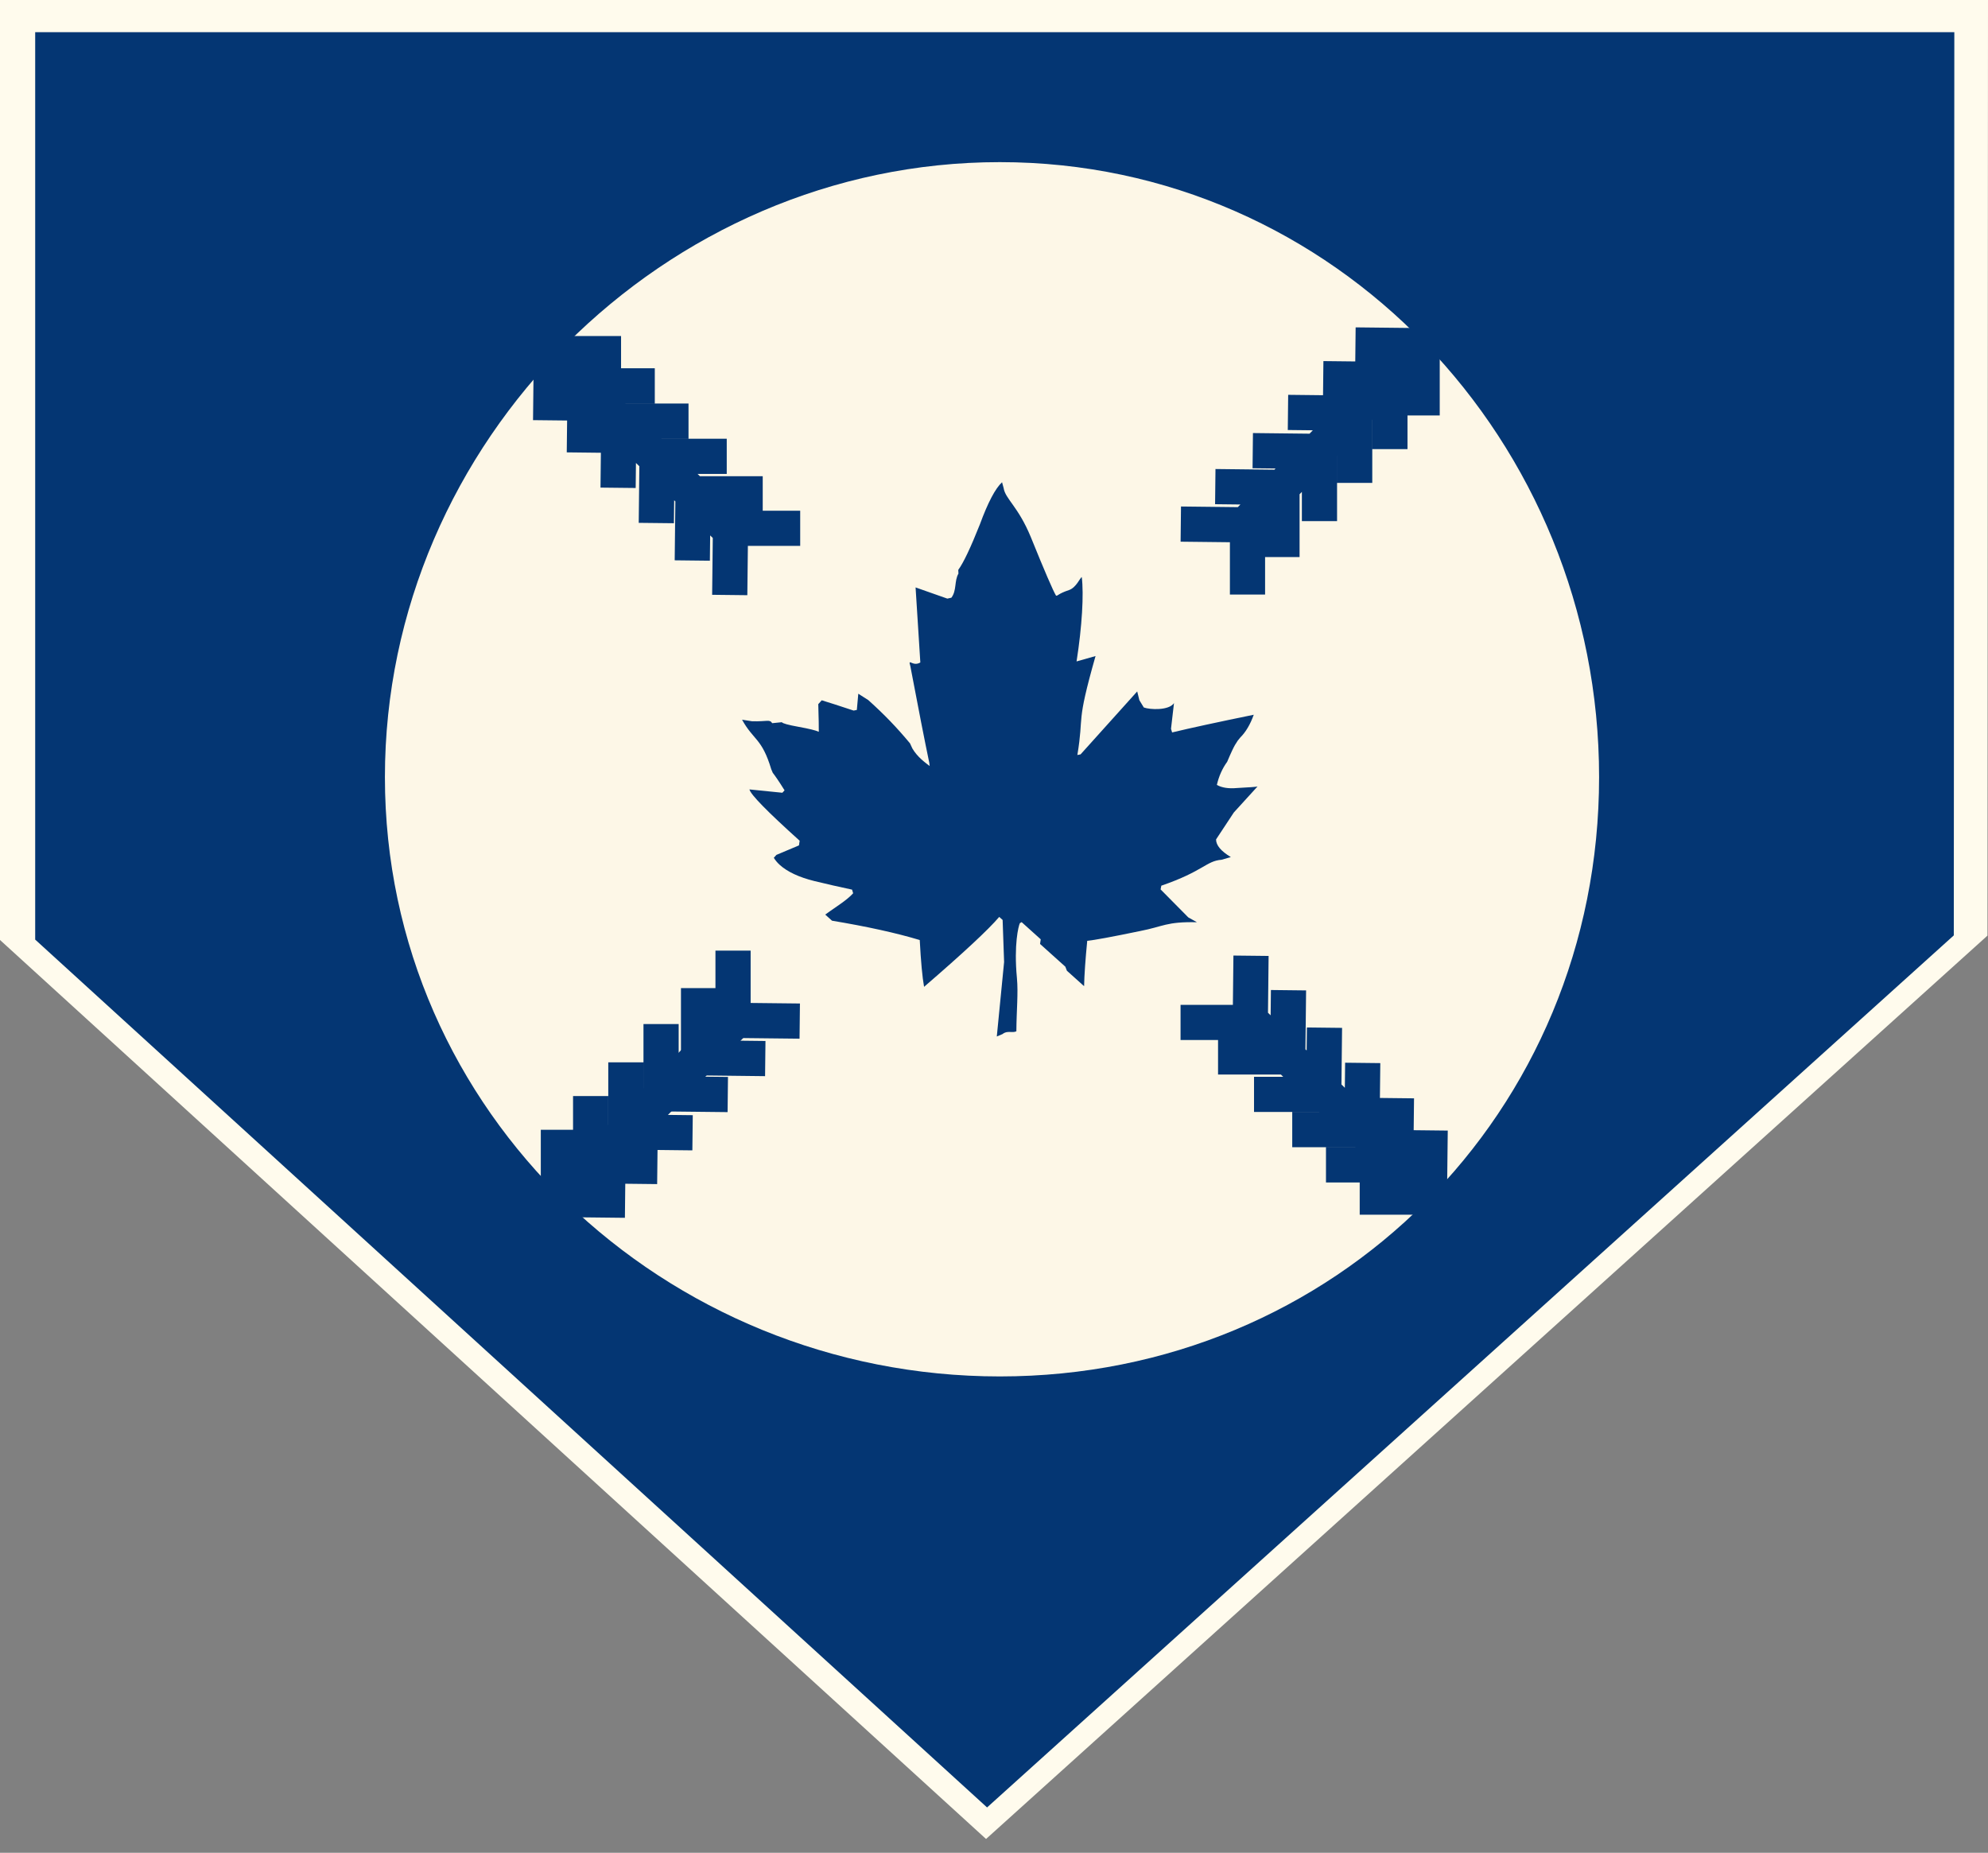 <?xml version="1.0" encoding="utf-8"?>
<!-- Generator: Adobe Illustrator 16.0.0, SVG Export Plug-In . SVG Version: 6.00 Build 0)  -->
<!DOCTYPE svg PUBLIC "-//W3C//DTD SVG 1.1//EN" "http://www.w3.org/Graphics/SVG/1.1/DTD/svg11.dtd">
<svg version="1.1" id="Layer_1" xmlns="http://www.w3.org/2000/svg" xmlns:xlink="http://www.w3.org/1999/xlink" x="0px" y="0px"
	 width="113px" height="105.305px" viewBox="0 0 113 105.305" enable-background="new 0 0 113 105.305" xml:space="preserve">
<rect x="0" y="0" width="113" height="105.305" fill="#808080" stroke="none"/>
<polygon fill="#FFFBED" points="0,0 0,53.424 56.048,104.519 112.969,53.177 113,0 "/>
<g>
	<polygon fill="#043673" points="2,1.828 2,53.402 56.106,102.727 111.056,53.163 111.086,1.828 2,1.828 	"/>
	<path fill="#FDF7E7" d="M90.894,44.166c0,19.058-15.006,34.064-34.064,34.064c-19.058,0-34.951-15.007-34.951-34.064
		c0-19.059,15.893-34.951,34.951-34.951C75.888,9.215,90.894,25.108,90.894,44.166L90.894,44.166z"/>
	<path fill="none" stroke="#043673" stroke-width="2" stroke-miterlimit="10" d="M31.043,19.929l10.82,10.565 M39.393,28.023
		l-0.043,3.834 M39.435,28.066h3.919 M37.348,25.893l-0.042,3.834 M37.39,25.936h3.919 M35.175,23.89l-0.042,3.834 M35.217,23.933
		h3.919 M33.258,21.888l-0.043,3.834 M33.3,21.931h3.919 M31.34,20.056l-0.042,3.834 M31.383,20.099h3.919 M41.522,29.983
		l-0.043,3.834 M41.565,30.026h3.919 M81.006,19.35l-10.564,10.82 M72.912,27.7l-3.834-0.043 M72.869,27.742v3.92 M75.042,25.656
		l-3.834-0.043 M75,25.698v3.92 M77.045,23.483L73.21,23.44 M77.001,23.525v3.919 M79.047,21.565l-3.834-0.042 M79.004,21.608v3.919
		 M80.879,19.648l-3.834-0.042 M80.836,19.691v3.92 M70.953,29.83l-3.835-0.043 M70.909,29.873v3.919"/>
	
		<line fill="none" stroke="#043673" stroke-width="2.041" stroke-miterlimit="10" x1="31.336" y1="68.679" x2="42.135" y2="57.651"/>
	<path fill="none" stroke="#043673" stroke-width="2" stroke-miterlimit="10" d="M39.665,60.12l3.834,0.044 M39.707,60.079v-3.92
		 M37.534,62.166l3.834,0.042 M37.576,62.123v-3.92 M35.532,64.338l3.834,0.044 M35.575,64.296v-3.919 M33.53,66.256l3.834,0.043
		 M33.573,66.213v-3.919 M31.697,68.173l3.834,0.042 M31.74,68.131v-3.92 M41.624,57.992l3.834,0.042 M41.667,57.948v-3.92
		 M81.547,68.207l-10.82-10.565 M73.197,60.114l0.043-3.835 M73.154,60.071h-3.919 M75.242,62.243l0.043-3.835 M75.199,62.2H71.28
		 M77.415,64.246l0.043-3.835 M77.373,64.202h-3.921 M79.332,66.248l0.043-3.835 M79.289,66.205H75.37 M81.249,68.079l0.043-3.833
		 M81.206,68.037h-3.919 M71.067,58.154l0.042-3.834 M71.024,58.111h-3.92"/>
	<path fill="#043673" d="M66.561,41.422l0.063,0.207c1.018-0.246,2.564-0.582,4.64-1.006c-0.198,0.553-0.455,0.986-0.77,1.299
		L70.35,42.1c-0.08,0.162-0.124,0.077-0.596,1.197c-0.277,0.382-0.473,0.821-0.586,1.315c0.288,0.16,0.666,0.219,1.136,0.176
		c0.732-0.039,1.125-0.067,1.175-0.088l-1.346,1.477l-1.011,1.532c0,0.332,0.28,0.667,0.84,1.004l-0.53,0.152
		c-0.876,0.068-1.018,0.647-3.421,1.473L65.97,50.55l1.573,1.59l0.493,0.275c-1.756-0.037-1.885,0.241-3.252,0.505
		c-1.591,0.33-2.586,0.513-2.985,0.552c-0.104,1.067-0.164,1.927-0.178,2.578l-0.978-0.879l-0.088-0.229l-1.438-1.292l0.039-0.264
		l-1.085-0.976l-0.102,0.059c-0.077,0.162-0.347,1.21-0.166,3.121c0.081,0.854-0.025,1.848-0.032,3.024
		c-0.239,0.117-0.517-0.066-0.784,0.157l-0.328,0.138l0.415-4.232l-0.084-2.391l-0.193-0.173c-0.625,0.732-2.049,2.057-4.272,3.974
		c-0.1-0.554-0.181-1.439-0.246-2.66c-1.332-0.401-2.995-0.767-4.987-1.099l-0.385-0.347c0.101-0.075,0.37-0.265,0.809-0.567
		c0.354-0.246,0.613-0.461,0.778-0.645l-0.063-0.207c-0.725-0.154-1.44-0.316-2.149-0.489c-0.868-0.216-1.522-0.522-1.962-0.918
		c-0.128-0.115-0.241-0.249-0.336-0.402l0.148-0.165l1.282-0.54l0.039-0.265c-1.834-1.65-2.787-2.622-2.854-2.916
		c0.088,0.013,0.712,0.076,1.871,0.189l0.125-0.137c-0.326-0.525-0.556-0.852-0.671-0.997l-0.085-0.2
		c-0.535-1.78-1.002-1.628-1.66-2.817l0.572,0.089c0.875,0.023,0.99-0.127,1.142,0.108l0.548-0.055
		c0.039,0.068,0.358,0.156,0.958,0.264c0.599,0.109,0.98,0.202,1.142,0.281c0.004-0.262-0.007-0.786-0.03-1.571l0.197-0.22
		c0.391,0.119,0.996,0.314,1.814,0.585l0.181-0.036l0.083-0.922l0.569,0.363c0.917,0.825,1.604,1.538,2.37,2.458l0.136,0.293
		c0.292,0.493,0.707,0.783,0.981,0.996l-0.021-0.182c-0.256-1.227-0.616-3.06-1.078-5.5c-0.143-0.495,0.124,0.062,0.569-0.204
		l-0.27-4.265l1.804,0.635l0.23-0.05c0.313-0.41,0.158-0.949,0.403-1.372l-0.011-0.209c0.293-0.4,0.702-1.26,1.227-2.582
		c0.458-1.248,0.879-2.047,1.262-2.4l0.089,0.326c0.094,0.623,0.822,1.041,1.544,2.786c0.783,1.934,1.262,3.044,1.435,3.332
		c0.105,0.03,0.091-0.1,0.73-0.313c0.424-0.142,0.631-0.7,0.733-0.74c0.121,0.972,0.018,2.784-0.296,4.793l1.079-0.306
		c-1.139,4.006-0.64,3.241-1.033,5.625l0.182-0.036l3.219-3.578l0.124,0.5l0.251,0.412c0.334,0.127,1.424,0.185,1.716-0.247"/>
</g>
</svg>
